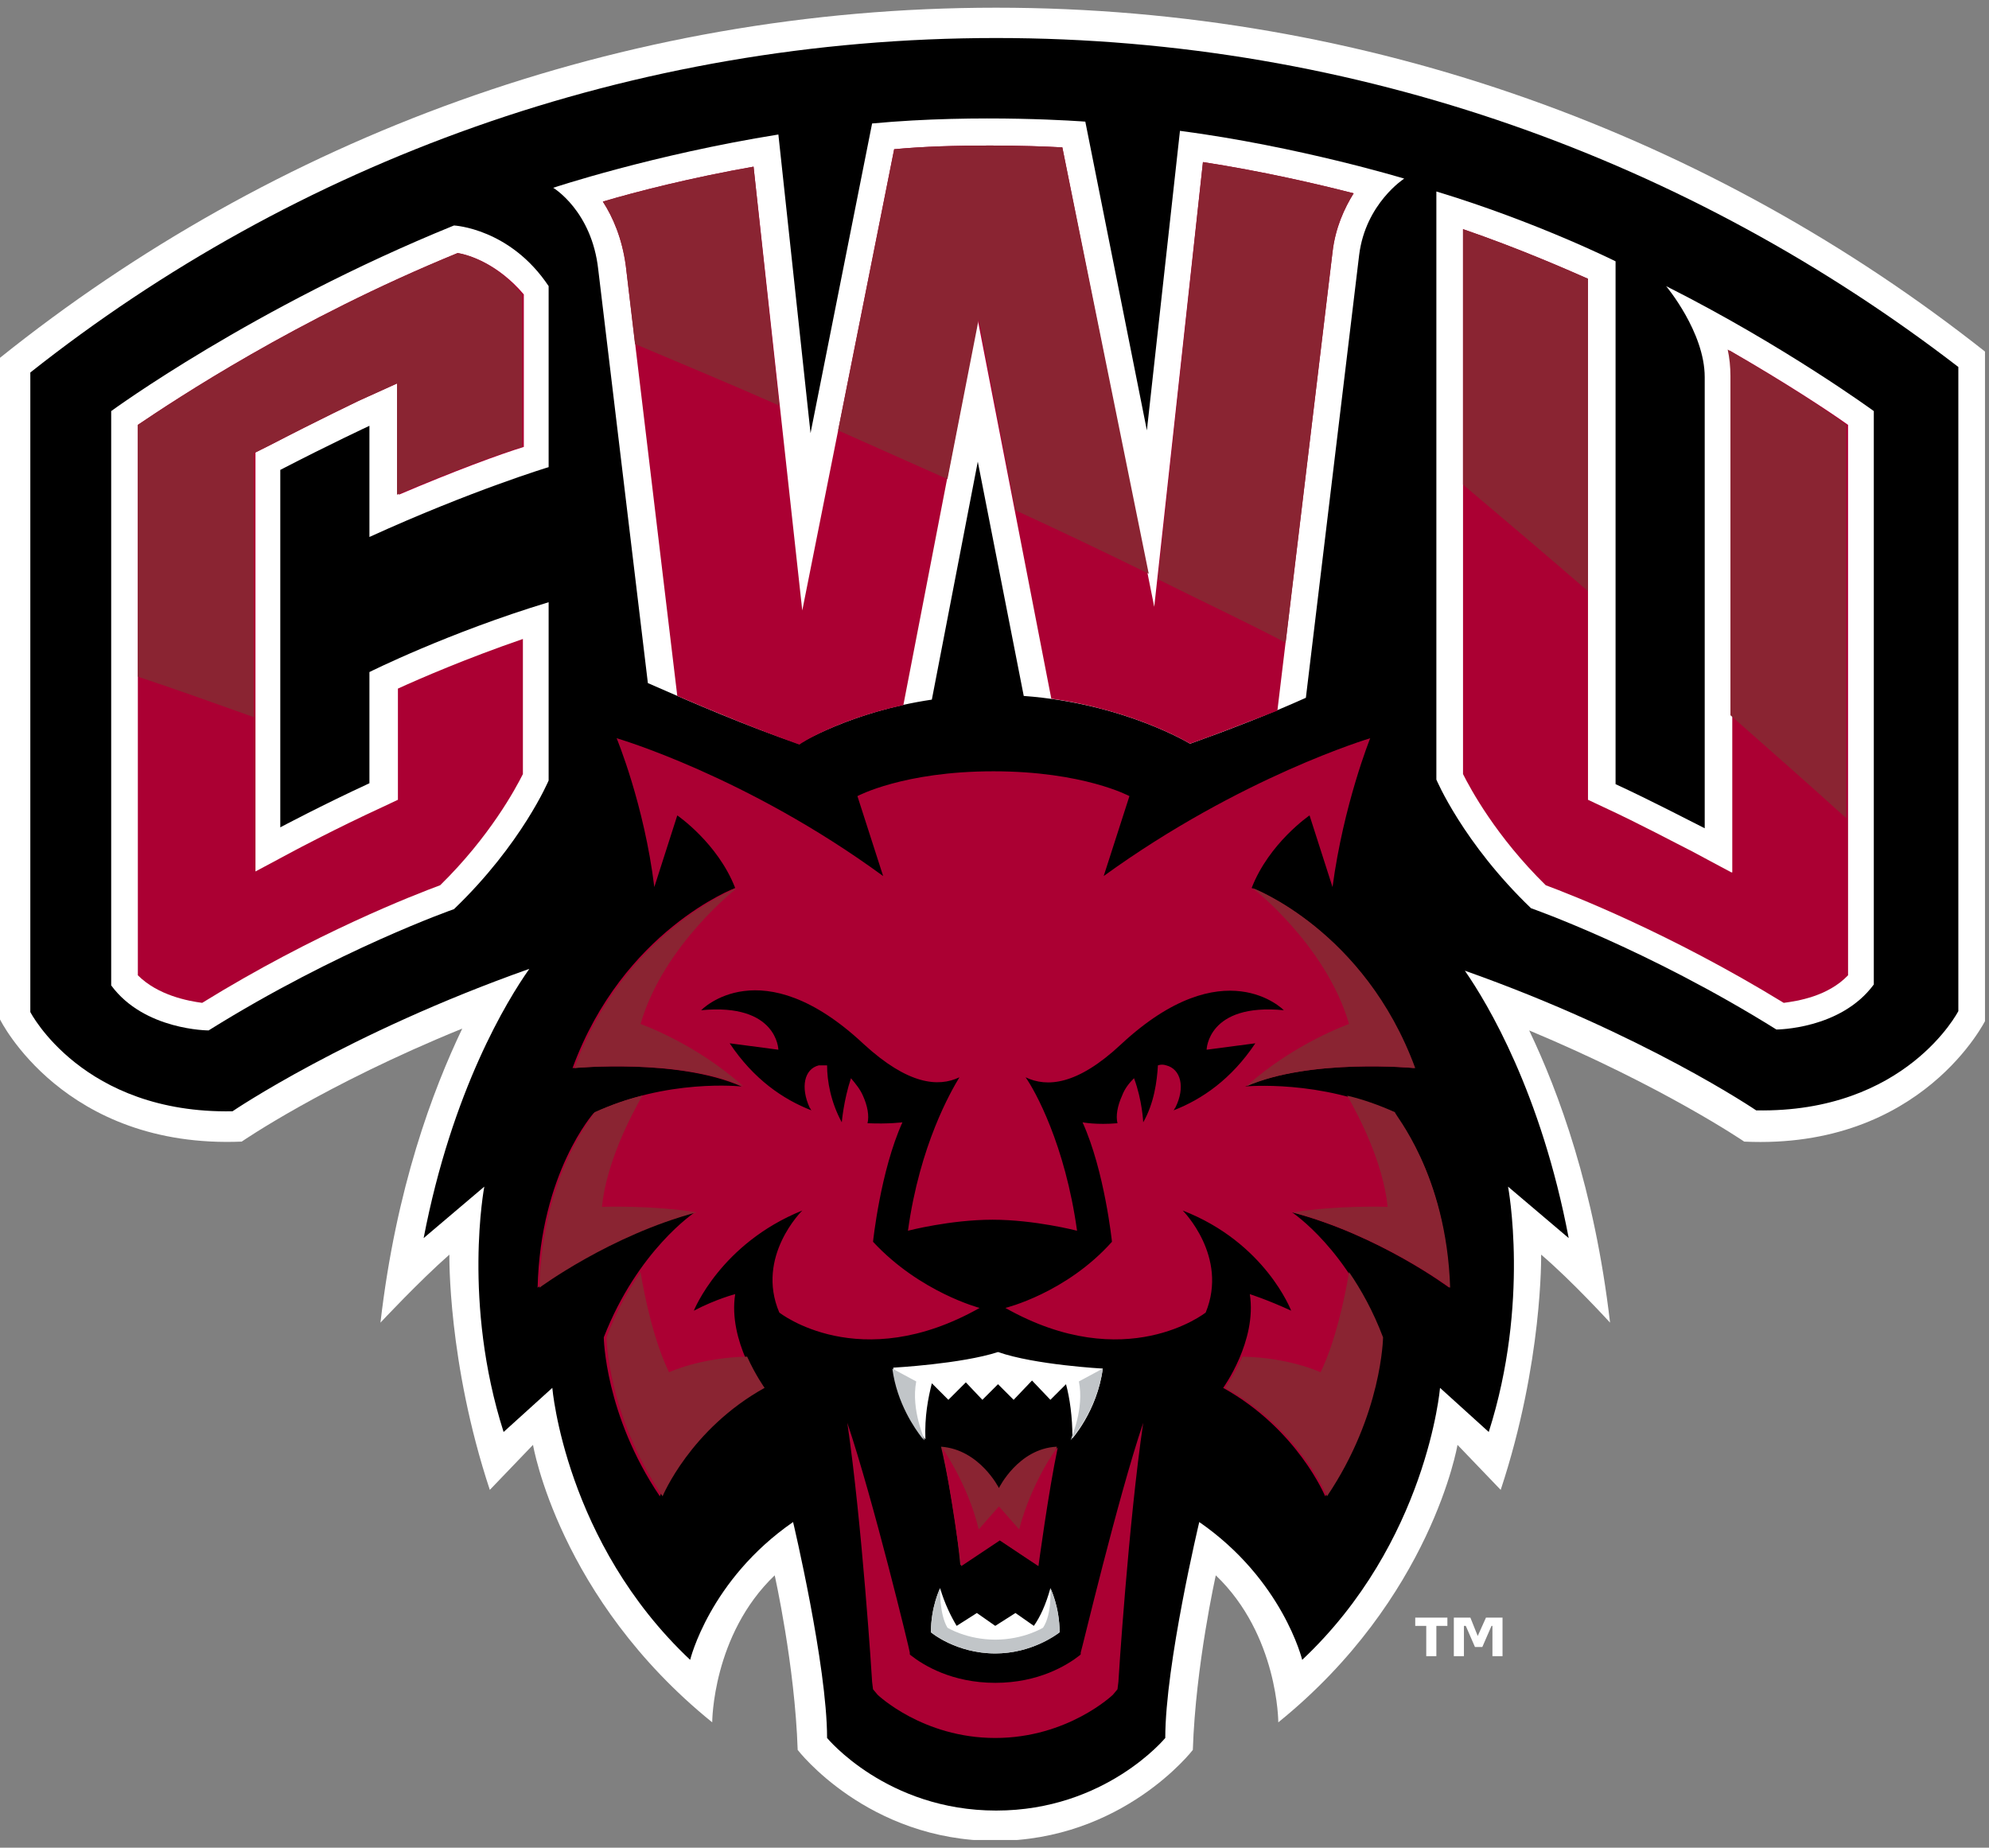 <svg width="155" height="144" viewBox="0 0 155 144" fill="none" xmlns="http://www.w3.org/2000/svg">
<rect x="0" y="0" width="155" height="144" fill="#808080" stroke="none"/>
<g clip-path="url(#clip0)">
<path d="M77.63 0.6C48.268 0.6 21.27 10.841 0 27.885V79.448C0 79.448 4.941 89.546 18.835 88.973C18.835 88.973 25.28 84.533 36.022 80.164C33.731 84.962 30.866 92.553 29.649 103.081C29.649 103.081 32.656 99.858 35.02 97.781C35.02 97.781 34.876 106.16 38.171 116.115L41.537 112.606C41.537 112.606 43.542 124.565 55.502 134.233C55.502 134.233 55.502 127.43 60.371 122.775C60.371 122.775 61.947 129.793 62.162 136.382C62.162 136.382 67.604 143.472 77.559 143.472C87.513 143.472 92.956 136.382 92.956 136.382C93.171 129.793 94.746 122.775 94.746 122.775C99.616 127.43 99.616 134.233 99.616 134.233C111.576 124.565 113.581 112.606 113.581 112.606L116.947 116.115C120.241 106.16 120.098 97.781 120.098 97.781C122.461 99.787 125.469 103.081 125.469 103.081C124.252 92.625 121.459 85.106 119.167 80.307C129.623 84.676 135.925 88.973 135.925 88.973C149.818 89.617 154.76 79.448 154.76 79.448V27.456C133.49 10.626 106.706 0.6 77.63 0.6Z" fill="white"/>
<path d="M77.63 2.963C49.128 2.963 22.988 12.703 2.363 29.031V78.875C2.363 78.875 6.445 86.824 18.119 86.609C18.119 86.609 27.07 80.522 41.25 75.509C39.531 77.944 35.234 84.962 33.014 96.492L37.741 92.482C37.741 92.482 36.022 101.505 39.245 111.603L43.041 108.165C43.041 108.165 44.043 120.197 53.783 129.363C53.783 129.363 55.287 123.133 61.804 118.621C61.804 118.621 64.453 129.793 64.453 135.451C64.453 135.451 69.108 141.108 77.63 141.108C86.153 141.108 90.808 135.451 90.808 135.451C90.808 129.722 93.457 118.621 93.457 118.621C99.974 123.133 101.478 129.363 101.478 129.363C111.218 120.197 112.22 108.165 112.22 108.165L116.016 111.603C119.239 101.505 117.52 92.482 117.52 92.482L122.247 96.492C120.098 85.177 115.944 78.231 114.154 75.652C128.119 80.594 136.856 86.538 136.856 86.538C148.529 86.753 152.611 78.803 152.611 78.803V28.601C131.771 12.56 105.847 2.963 77.63 2.963Z" fill="black"/>
<path d="M100.69 94.487C107.494 96.278 112.937 100.359 112.937 100.359C112.722 91.408 108.568 86.753 108.568 86.753C102.911 84.103 97.038 84.676 97.038 84.676C102.123 82.456 110.215 83.243 110.215 83.243C106.276 72.43 97.539 69.207 97.539 69.207C98.9 65.698 102.051 63.55 102.051 63.55L103.842 69.135C104.701 62.69 106.778 57.534 106.778 57.534C106.778 57.534 96.68 60.542 86.009 68.276L88.015 62.046C88.015 62.046 84.434 60.112 77.416 60.112C70.397 60.112 66.817 62.046 66.817 62.046L68.822 68.276C58.151 60.47 48.053 57.534 48.053 57.534C48.053 57.534 50.202 62.69 50.99 69.135L52.78 63.55C52.78 63.55 55.931 65.698 57.292 69.207C57.292 69.207 48.555 72.501 44.616 83.243C44.616 83.243 52.78 82.456 57.793 84.676C57.793 84.676 51.921 84.031 46.263 86.753C46.263 86.753 42.109 91.408 41.895 100.359C41.895 100.359 47.409 96.278 54.141 94.487C54.141 94.487 49.701 97.423 47.051 104.227C47.051 104.227 47.123 110.242 51.419 116.616C51.419 116.616 53.568 111.388 59.369 108.166C59.369 108.166 56.719 104.513 57.292 100.861C57.292 100.861 55.86 101.219 54.069 102.15C54.069 102.15 56.146 96.922 62.52 94.344C62.52 94.344 58.867 97.925 60.729 102.293C60.729 102.293 66.96 107.235 76.341 101.935C76.341 101.935 71.686 100.718 68.034 96.779C68.034 96.779 68.607 91.264 70.326 87.469C70.326 87.469 69.251 87.612 67.604 87.54C67.748 86.968 67.604 86.18 67.246 85.392C67.031 84.891 66.673 84.461 66.315 84.031C65.742 85.75 65.599 87.469 65.599 87.469C64.74 85.893 64.453 84.246 64.453 83.029C64.239 83.029 64.024 83.029 63.809 83.029C62.663 83.315 62.377 84.748 63.093 86.323C63.164 86.395 63.164 86.466 63.236 86.538C61.016 85.678 58.724 84.103 56.862 81.31L60.658 81.811C60.658 81.811 60.586 78.159 54.642 78.732C54.642 78.732 59.297 73.862 67.318 81.382C70.755 84.533 73.119 84.748 74.766 83.96C74.121 85.034 71.686 89.188 70.755 95.919C70.755 95.919 74.05 95.06 77.344 95.06C80.638 95.06 83.933 95.919 83.933 95.919C83.002 89.188 80.638 84.962 79.922 83.96C81.569 84.748 83.933 84.604 87.37 81.382C95.391 73.934 100.046 78.732 100.046 78.732C94.102 78.159 94.03 81.811 94.03 81.811L97.826 81.31C95.964 84.103 93.672 85.678 91.452 86.538C91.524 86.466 91.524 86.395 91.595 86.323C92.383 84.748 92.025 83.315 90.879 83.029C90.664 82.957 90.45 82.957 90.235 83.029C90.163 84.246 89.948 85.965 89.089 87.469C89.089 87.469 89.017 85.75 88.373 84.031C88.015 84.389 87.656 84.819 87.442 85.392C87.084 86.18 86.94 86.968 87.084 87.54C85.436 87.684 84.362 87.469 84.362 87.469C86.081 91.264 86.654 96.779 86.654 96.779C83.073 100.789 78.347 101.935 78.347 101.935C87.728 107.235 93.959 102.293 93.959 102.293C95.749 97.925 92.168 94.344 92.168 94.344C98.614 96.85 100.619 102.15 100.619 102.15C98.757 101.29 97.396 100.861 97.396 100.861C97.969 104.513 95.319 108.166 95.319 108.166C101.12 111.388 103.269 116.616 103.269 116.616C107.565 110.242 107.637 104.227 107.637 104.227C105.131 97.423 100.69 94.487 100.69 94.487Z" fill="#AB0033"/>
<path d="M57.435 69.207C57.435 69.207 48.698 72.501 44.759 83.243C44.759 83.243 52.923 82.456 57.936 84.676C54.212 81.31 49.916 79.806 49.916 79.806C51.706 73.647 57.435 69.207 57.435 69.207Z" fill="#8A2432"/>
<path d="M49.916 99.142C48.984 100.503 48.053 102.15 47.266 104.227C47.266 104.227 47.337 110.242 51.634 116.616C51.634 116.616 53.783 111.388 59.584 108.165C59.584 108.165 58.867 107.163 58.223 105.731C54.571 105.802 52.136 106.948 52.136 106.948C50.99 104.585 50.274 101.29 49.916 99.142Z" fill="#8A2432"/>
<path d="M42.038 100.359C42.038 100.359 47.552 96.277 54.284 94.487C50.775 93.914 46.908 94.057 46.908 94.057C47.266 90.548 49.199 86.896 50.059 85.392C48.841 85.678 47.624 86.108 46.335 86.681C46.406 86.753 42.253 91.408 42.038 100.359Z" fill="#8A2432"/>
<path d="M97.611 69.207C97.611 69.207 106.348 72.501 110.287 83.243C110.287 83.243 102.123 82.456 97.11 84.676C100.834 81.31 105.13 79.806 105.13 79.806C103.34 73.647 97.611 69.207 97.611 69.207Z" fill="#8A2432"/>
<path d="M105.131 99.142C106.062 100.503 106.993 102.15 107.78 104.227C107.78 104.227 107.709 110.242 103.412 116.616C103.412 116.616 101.263 111.388 95.463 108.165C95.463 108.165 96.179 107.163 96.823 105.731C100.476 105.802 102.91 106.948 102.91 106.948C104.056 104.585 104.772 101.29 105.131 99.142Z" fill="#8A2432"/>
<path d="M113.008 100.359C113.008 100.359 107.494 96.277 100.762 94.487C104.271 93.914 108.138 94.057 108.138 94.057C107.78 90.548 105.847 86.896 104.987 85.392C106.205 85.678 107.422 86.108 108.711 86.681C108.568 86.753 112.722 91.408 113.008 100.359Z" fill="#8A2432"/>
<path d="M70.97 129.005L70.899 128.934V128.791C70.899 128.647 68.034 116.831 66.029 110.887C67.175 118.693 67.963 130.939 67.963 131.082L68.034 131.655L68.392 132.085C68.392 132.085 71.901 135.451 77.559 135.451C83.216 135.451 86.726 132.085 86.726 132.085L87.084 131.655L87.155 131.082C87.155 130.939 87.943 118.693 89.089 110.887C87.084 116.831 84.291 128.647 84.219 128.791V128.934L84.147 129.005C83.145 129.793 80.925 131.154 77.559 131.154C74.193 131.154 71.973 129.793 70.97 129.005Z" fill="#AB0033"/>
<path d="M77.845 115.971C77.845 115.971 79.349 112.892 82.357 112.749C82.357 112.749 81.355 116.831 80.853 121.987L77.845 119.982L74.838 121.987C74.336 116.831 73.334 112.749 73.334 112.749C76.341 112.964 77.845 115.971 77.845 115.971Z" fill="#8A2432"/>
<path d="M79.421 119.194L77.845 117.404L76.27 119.194C75.41 115.613 73.405 112.82 73.405 112.82C74.121 116.186 74.909 122.059 74.909 122.059L77.917 120.054L80.925 122.059C80.925 122.059 81.713 116.186 82.429 112.82C82.357 112.749 80.352 115.613 79.421 119.194Z" fill="#AB0033"/>
<path d="M85.938 106.662C85.938 106.662 80.638 106.375 77.774 105.372C74.909 106.303 69.61 106.59 69.61 106.59C70.039 109.956 72.116 112.176 72.116 112.176C72.044 110.386 72.331 108.953 72.617 107.807L73.906 109.096L75.267 107.736L76.556 109.096L77.774 107.879L78.991 109.096L80.424 107.593L81.856 109.096L83.073 107.879C83.36 108.953 83.575 110.386 83.575 112.104C83.431 112.248 85.508 110.027 85.938 106.662Z" fill="white"/>
<path d="M82.572 127.215C82.572 125.21 81.856 123.778 81.856 123.778C81.498 125.067 81.068 125.998 80.567 126.714L79.134 125.711L77.559 126.714L76.127 125.711L74.551 126.714C74.121 125.998 73.62 124.995 73.262 123.778C73.262 123.778 72.546 125.21 72.546 127.215C72.546 127.215 74.48 128.862 77.559 128.862C80.352 128.862 82.285 127.43 82.572 127.215C82.572 127.215 82.572 127.287 82.572 127.215Z" fill="white"/>
<path d="M71.4 107.664L69.538 106.662C69.896 109.383 71.328 111.388 71.83 112.033C71.901 112.104 71.973 112.176 72.044 112.247C72.116 112.247 70.97 109.956 71.4 107.664Z" fill="#C1C5C8"/>
<path d="M85.938 106.662C85.795 106.733 84.076 107.664 84.076 107.664C84.505 109.813 83.503 111.961 83.431 112.247C83.646 111.961 85.508 109.813 85.938 106.662Z" fill="#C1C5C8"/>
<path d="M81.856 123.778C81.856 123.778 81.999 125.783 81.283 126.857C81.283 126.857 79.779 127.788 77.559 127.788C75.339 127.788 73.835 126.857 73.835 126.857C73.19 125.783 73.262 123.778 73.262 123.778C73.262 123.778 72.546 125.21 72.546 127.215C72.546 127.215 74.551 128.862 77.559 128.862C80.567 128.862 82.572 127.215 82.572 127.215C82.572 125.21 81.856 123.778 81.856 123.778Z" fill="#C1C5C8"/>
<path d="M8.665 32.039C8.665 32.039 19.694 23.946 35.378 17.573C35.378 17.573 39.746 17.788 42.754 22.299V36.407C42.754 36.407 36.81 38.198 28.789 41.85V33.185C28.789 33.185 25.71 34.617 21.843 36.622V64.48C21.843 64.48 25.065 62.762 28.789 61.043V52.377C28.789 52.377 34.948 49.298 42.754 46.935V60.828C42.754 60.828 40.677 65.769 35.378 70.854C35.378 70.854 26.354 74.005 16.257 80.307C16.257 80.307 11.243 80.307 8.665 76.798V32.039V32.039Z" fill="white"/>
<path d="M35.664 19.721C23.06 24.877 13.607 31.18 10.742 33.113V76.01C12.318 77.586 14.681 78.016 15.755 78.159C24.564 72.716 32.37 69.708 34.303 68.992C38.171 65.197 40.176 61.473 40.749 60.327V49.799C36.38 51.303 32.728 52.879 31.009 53.667V62.332L29.792 62.905C26.211 64.552 22.988 66.271 22.988 66.271L19.909 67.918V35.261L21.055 34.689C24.922 32.683 27.93 31.251 28.073 31.18L31.081 29.819V38.556C35.449 36.694 38.959 35.405 40.821 34.832V22.944C38.815 20.581 36.595 19.864 35.664 19.721Z" fill="#AB0033"/>
<path d="M129.838 22.299C129.838 22.299 132.846 25.88 132.846 29.389V64.552C131.557 63.907 128.692 62.404 125.899 61.114V20.366C125.899 20.366 119.74 17.286 111.934 14.923V60.757C111.934 60.757 114.011 65.698 119.31 70.783C119.31 70.783 128.334 73.934 138.432 80.236C138.432 80.236 143.445 80.236 146.023 76.727V32.039C146.023 32.039 139.076 26.954 129.838 22.299Z" fill="white"/>
<path d="M134.922 67.99L131.843 66.342C130.697 65.769 127.761 64.194 124.968 62.905L123.75 62.332V21.726C121.96 20.939 118.379 19.363 114.011 17.859V60.327C114.584 61.472 116.589 65.197 120.456 68.992C122.39 69.708 130.124 72.716 139.004 78.159C140.079 78.016 142.442 77.657 144.017 76.01V33.113C142.514 32.039 139.148 29.819 134.779 27.312C134.922 27.957 134.994 28.673 134.994 29.389V67.99H134.922Z" fill="#AB0033"/>
<path d="M72.617 54.526L76.198 35.978L79.779 54.239C87.585 54.812 92.741 57.964 92.741 57.964C95.749 56.889 98.9 55.672 101.765 54.383L105.918 19.864C106.42 15.854 109.427 13.92 109.427 13.92C109.427 13.92 101.192 11.414 91.953 10.196L89.375 33.543L84.577 9.48C84.577 9.48 76.341 8.836 67.962 9.623L63.164 33.758L60.658 10.483C50.846 12.058 43.112 14.636 43.112 14.636C43.112 14.636 46.12 16.427 46.621 21.01L50.488 53.237C54.069 54.812 58.223 56.603 62.233 57.964C62.305 57.964 66.315 55.457 72.617 54.526Z" fill="white"/>
<path d="M70.397 54.956L76.198 24.949L81.927 54.454C88.516 55.385 92.741 57.964 92.741 57.964C94.961 57.176 97.325 56.245 99.545 55.385L103.842 19.649C104.056 17.788 104.773 16.212 105.489 15.066C102.696 14.35 98.399 13.347 93.744 12.631L89.948 47.293L82.787 11.486C81.498 11.414 79.493 11.342 77.129 11.342C74.479 11.342 71.973 11.414 69.681 11.629L62.52 47.579L58.724 12.989C53.854 13.849 49.629 14.923 46.979 15.711C47.767 16.928 48.483 18.575 48.77 20.724L52.78 54.239C55.788 55.529 59.082 56.889 62.305 58.035C62.305 57.964 65.384 56.03 70.397 54.956Z" fill="#AB0033"/>
<path d="M58.724 12.989C53.854 13.849 49.629 14.923 46.979 15.711C47.767 16.928 48.483 18.575 48.77 20.724L49.486 26.811C53.21 28.387 57.005 29.962 60.729 31.609L58.724 12.989Z" fill="#8A2432"/>
<path d="M82.787 11.486C81.498 11.414 79.493 11.342 77.129 11.342C74.479 11.342 71.973 11.414 69.681 11.629L65.313 33.543C68.177 34.832 70.97 36.049 73.835 37.338L76.27 24.877L79.134 39.773C82.572 41.349 86.009 42.996 89.519 44.715L82.787 11.486Z" fill="#8A2432"/>
<path d="M105.489 15.066C102.696 14.35 98.399 13.347 93.744 12.631L90.235 45.144C93.529 46.792 96.895 48.367 100.189 50.086L103.842 19.649C104.056 17.716 104.773 16.212 105.489 15.066Z" fill="#8A2432"/>
<path d="M20.912 34.76C24.779 32.755 27.787 31.323 27.93 31.251L30.938 29.89V38.556C35.306 36.694 38.815 35.405 40.677 34.832V22.944C38.815 20.581 36.524 19.864 35.664 19.721C23.06 24.878 13.607 31.18 10.742 33.113V52.736C13.75 53.738 16.758 54.812 19.766 55.887V35.333L20.912 34.76Z" fill="#8A2432"/>
<path d="M123.75 21.726C121.96 20.939 118.379 19.363 114.011 17.859V37.768C117.233 40.489 120.528 43.282 123.75 46.075V21.726Z" fill="#8A2432"/>
<path d="M134.636 27.241C134.779 27.885 134.851 28.601 134.851 29.318V55.743C137.859 58.393 140.866 61.043 143.874 63.764V33.113C142.442 32.039 139.076 29.819 134.636 27.241Z" fill="#8A2432"/>
<path d="M112.793 126.714H111.934V129.077H111.146V126.714H110.287V126.069H112.793V126.714ZM117.09 129.077H116.303V126.714H116.231L115.515 128.361H114.942L114.226 126.714H114.082V129.077H113.295V126.069H114.584L115.157 127.502L115.801 126.069H117.09V129.077V129.077Z" fill="white"/>
</g>
<defs>
<clipPath id="clip0">
<rect width="154.688" height="142.8" fill="white" transform="translate(0 0.6)"/>
</clipPath>
</defs>
</svg>

